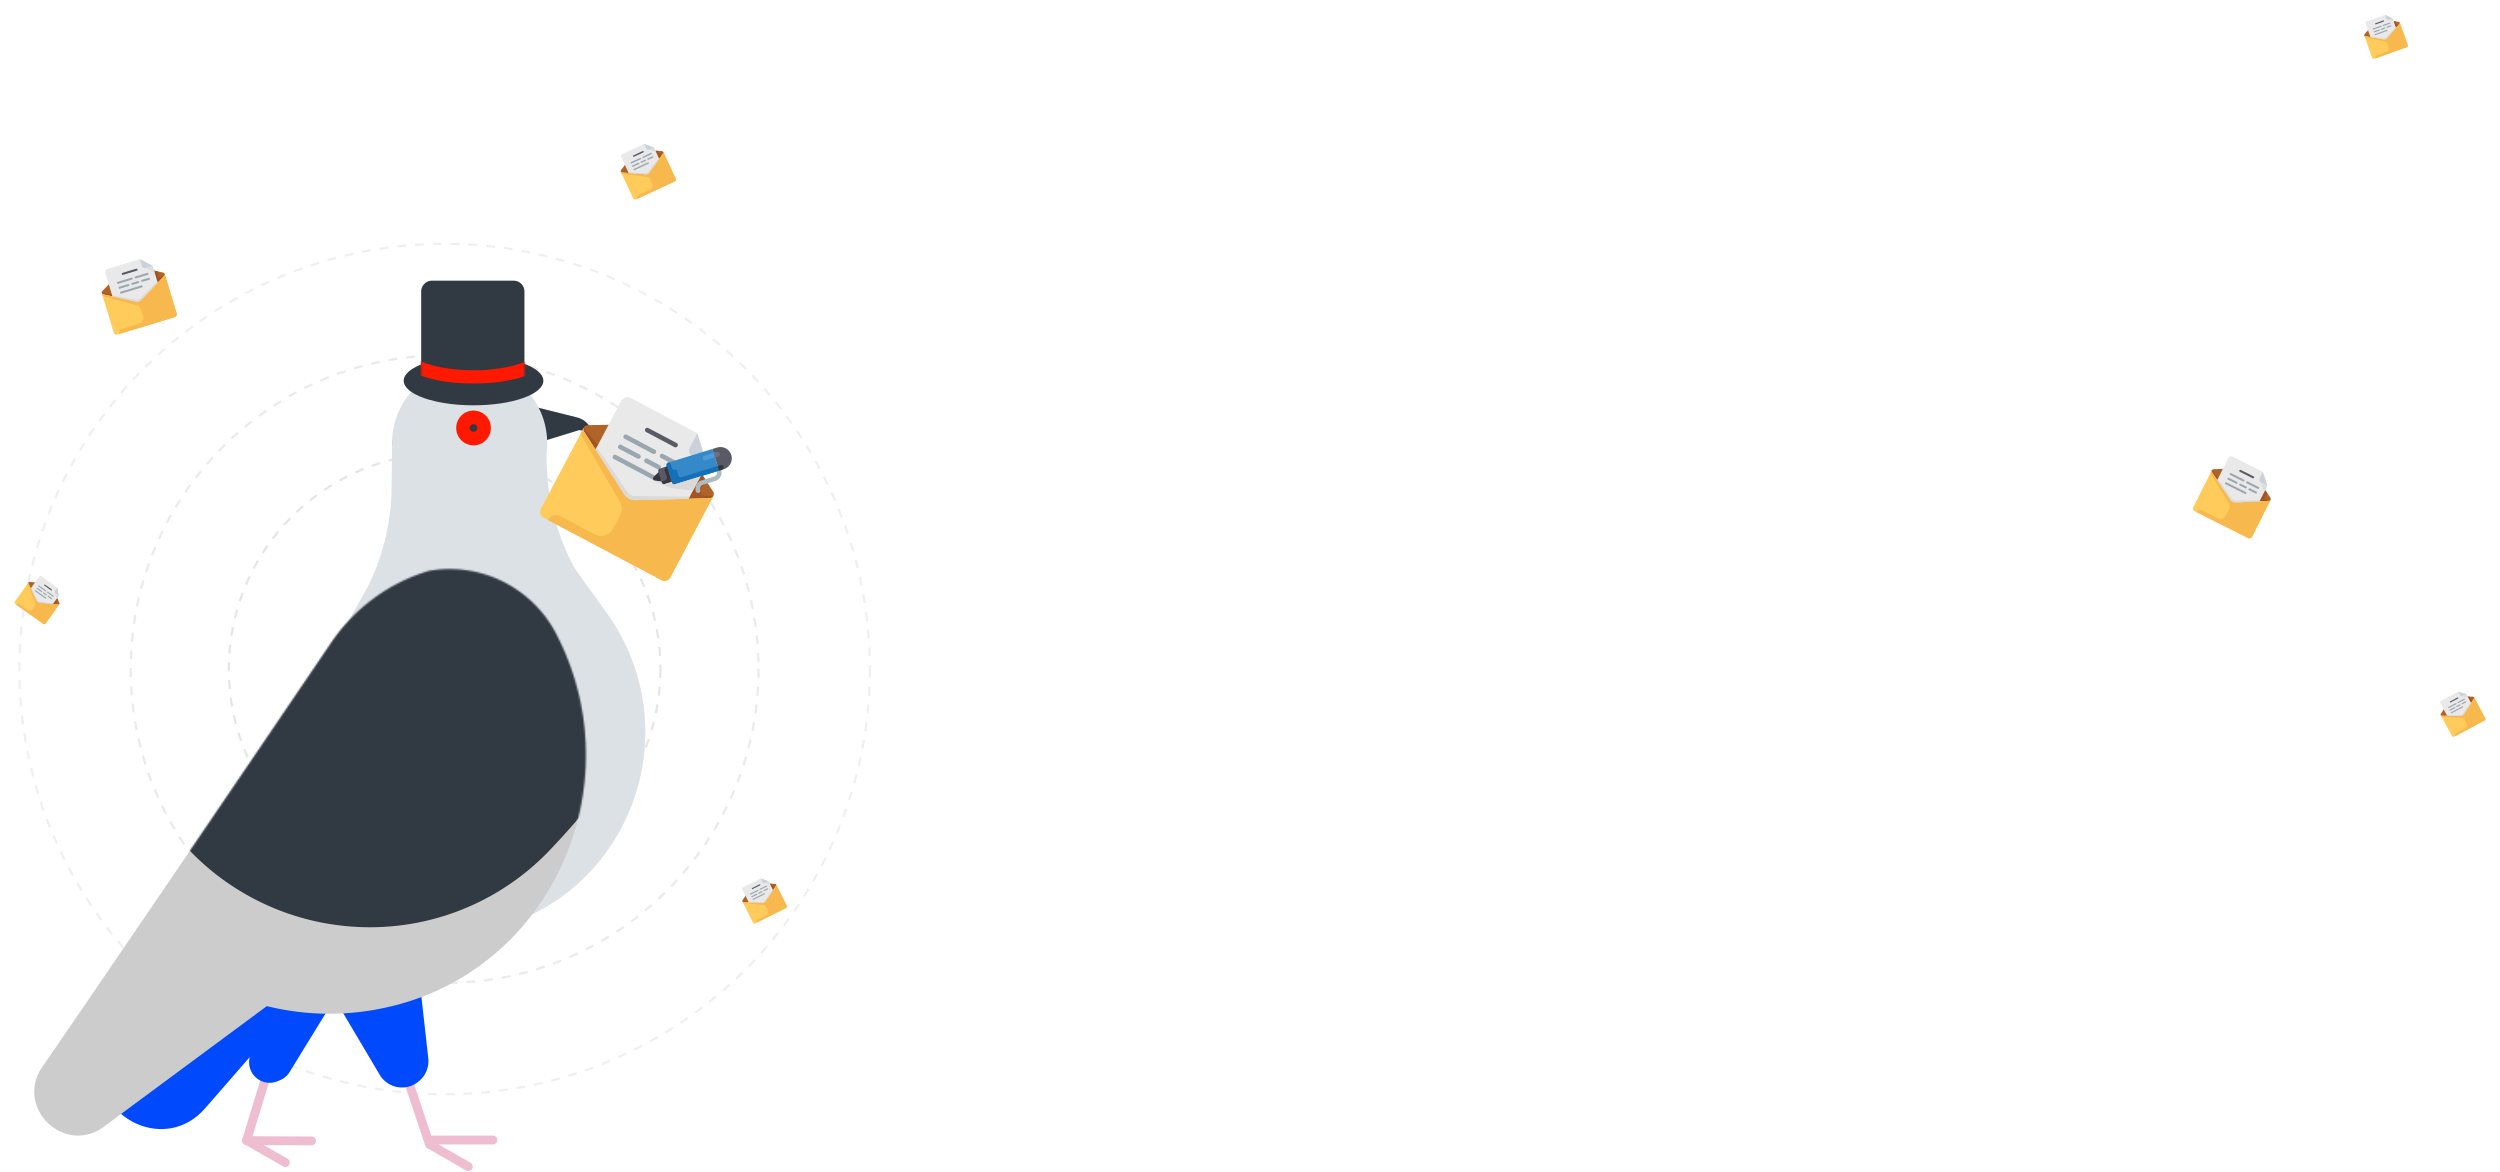 <svg width="1504" height="705" fill="none" xmlns="http://www.w3.org/2000/svg"><circle opacity=".6" cx="267.5" cy="402.5" r="255.832" stroke="#E5E5E5" stroke-width="1.336" stroke-dasharray="5.35 5.35"/><circle opacity=".8" cx="267.5" cy="402.5" r="188.832" stroke="#E5E5E5" stroke-width="1.336" stroke-dasharray="5.35 5.35"/><circle cx="267.5" cy="402.5" r="129.832" stroke="#E5E5E5" stroke-width="1.336" stroke-dasharray="5.35 5.35"/><g clip-path="url(#clip0)"><path d="M204.799 573.228l-81.36 93.485c-23.642 27.159-65.045 6.303-62.922-25.24l52.873-71.656 56.377-36.781 35.032 40.192z" fill="#0049FD"/><path d="M318.045 243.839l29.045 7.25a13.01 13.01 0 015.8 3.194 13.094 13.094 0 013.492 5.641l-7.965-1.159-29.363 9.009-1.009-23.935z" fill="#313943"/><path d="M329.222 264.629l-.186 4.331c0 .986-.093 1.985-.093 2.998" fill="#839CB0"/><path d="M144.108 485.62l12.876 25.4c20.443 67.125 82.966 69.524 149.393 43.977 56.842-21.961 88.873-84.089 73.979-143.352a122.865 122.865 0 00-11.748-29.824L347.462 345a140.018 140.018 0 01-18.585-72.882v-.16a46.472 46.472 0 00-3-22.655 46.818 46.818 0 00-20.175-23.304 46.537 46.537 0 00-30.236-5.649 46.635 46.635 0 00-27.176 14.457 46.96 46.96 0 00-12.322 28.289.587.587 0 000 .213l-.093 5.744-.292 24.814a138.212 138.212 0 01-18.903 67.804L144.108 485.62z" fill="#DCE1E5"/><path d="M294.828 254.341a10.47 10.47 0 00-3.395-5.017 10.384 10.384 0 00-11.513-1.066 10.444 10.444 0 00-4.251 4.309 10.493 10.493 0 001.173 11.548 10.387 10.387 0 0011.07 3.352 10.455 10.455 0 006.175-5.12 10.498 10.498 0 00.741-8.006z" fill="#FF1900"/><path d="M287.035 256.806a2.264 2.264 0 00-4.177-.406 2.28 2.28 0 001.358 3.252c.431.129.89.126 1.319-.008a2.23 2.23 0 00.779-.419 2.258 2.258 0 00.721-2.419z" fill="#313943"/><path d="M235.941 269.04l.093-5.744a43.693 43.693 0 00-.093 5.744z" fill="#839CB0"/><path d="M225.255 344.347c38.391-6.663 71.471-11.994 109.635-18.657a144.133 144.133 0 006.863 10.661l24.704 34.476a122.268 122.268 0 0114.642 28.571c20.709 57.477-4.991 122.51-59.39 149.976-63.546 32.116-126.003 35.981-153.003-28.759l-26.629-33.849 71.683-119.937c2.694-6.077 9.637-16.258 11.495-22.482z" fill="#DCE1E5"/><path d="M296.514 685.836h-38.988l-18.279-54.558" stroke="#EEBDD0" stroke-width="5.346" stroke-miterlimit="10" stroke-linecap="round"/><path d="M246.919 540.525l10.726 96.083a15.729 15.729 0 01-1.204 7.989 15.667 15.667 0 01-5.008 6.324l-.292.227a15.511 15.511 0 01-9.877 3.078 15.544 15.544 0 01-7.38-2.179 15.62 15.62 0 01-5.443-5.457l-33.014-55.651 51.492-50.414z" fill="#0049FD"/><path d="M281.712 701.801l-23.39-13.406" stroke="#EEBDD0" stroke-width="5.346" stroke-miterlimit="10" stroke-linecap="round"/><path d="M164.922 631.771l-16.633 54.425 39.107.186" stroke="#EEBDD0" stroke-width="5.346" stroke-linecap="round" stroke-linejoin="round"/><path d="M156.134 575.054l-6.212 62.701a12.47 12.47 0 002.031 8.182 12.411 12.411 0 006.704 4.946c2.735.826 5.67.679 8.31-.415l1.46-.6a12.477 12.477 0 005.841-4.984c6.982-11.421 29.31-47.855 34.832-56.331.704-1.079 1.222-1.772 1.222-1.772l-54.188-11.727z" fill="#0049FD"/><path d="M171.679 699.416l-23.39-13.407" stroke="#EEBDD0" stroke-width="5.346" stroke-miterlimit="10" stroke-linecap="round"/><path d="M258.07 343.428a72.077 72.077 0 0144.43 6.425 72.47 72.47 0 0132.098 31.502c45.519 87.501.492 196.537-94.249 222.777-1.77.48-3.54.924-5.31 1.333a156.787 156.787 0 01-74.511-.187L62.508 677.8c-23.774 17.605-53.841-11.66-37.036-35.981 40.9-59.369 132.123-193.699 173.898-255.32 14.042-20.715 34.777-35.929 58.7-43.071z" fill="#CCC"/><mask id="a" maskUnits="userSpaceOnUse" x="20" y="342" width="333" height="342"><path d="M258.07 343.428a72.077 72.077 0 0144.43 6.425 72.47 72.47 0 0132.098 31.502c45.519 87.501.492 196.537-94.249 222.777-1.77.48-3.54.924-5.31 1.333a156.787 156.787 0 01-74.511-.187L62.508 677.8c-23.774 17.605-53.841-11.66-37.036-35.981 40.9-59.369 132.123-193.699 173.898-255.32 14.042-20.715 34.777-35.929 58.7-43.071z" fill="#CCC"/></mask><g mask="url(#a)"><path d="M404.489 351.077a175.354 175.354 0 00-28.458-62.037 174.637 174.637 0 00-49.942-46.382 173.951 173.951 0 00-63.82-23.664 173.714 173.714 0 00-67.983 2.657C100.633 244.173 65.35 432.714 65.35 432.714l24.531 45.71a150.77 150.77 0 0050.635 55.117 150.014 150.014 0 0070.801 23.869 149.175 149.175 0 0064.636-9.443 149.637 149.637 0 0054.477-36.174c40.767-42.751 87.201-105.731 74.059-160.716z" fill="#313943"/></g><path d="M284.872 243.839c-23.204 0-42.014-6.622-42.014-14.792s18.81-14.792 42.014-14.792c23.203 0 42.014 6.622 42.014 14.792s-18.811 14.792-42.014 14.792z" fill="#313943"/><path d="M309.002 168.852h-49.116a6.49 6.49 0 00-4.6 1.912 6.535 6.535 0 00-1.905 4.618v55.851h62.125v-55.851a6.544 6.544 0 00-1.905-4.618 6.493 6.493 0 00-4.599-1.912z" fill="#313943"/><mask id="b" maskUnits="userSpaceOnUse" x="253" y="168" width="63" height="64"><path d="M309.002 168.852h-49.116a6.49 6.49 0 00-4.6 1.912 6.535 6.535 0 00-1.905 4.618v55.851h62.125v-55.851a6.544 6.544 0 00-1.905-4.618 6.493 6.493 0 00-4.599-1.912z" fill="#313943"/></mask><g mask="url(#b)"><path d="M242.844 211.963c0 8.169 18.81 14.792 42.014 14.792 23.204 0 42.028-6.663 42.028-14.792" stroke="#FF1900" stroke-width="8.019" stroke-miterlimit="10"/></g><g clip-path="url(#clip1)"><path d="M429.023 295.734l-24.077-36.95a8.377 8.377 0 00-7.158-3.789l-44.24.784a2.752 2.752 0 00-2.326 1.449 2.756 2.756 0 00.206 2.556l23.922 37.242a8.265 8.265 0 007.158 3.789l44.394-1.076a2.755 2.755 0 002.23-1.266 2.757 2.757 0 00-.109-2.739z" fill="#B06328"/><path d="M421.966 293.697l3.123-3.926-2.963-4.561-6.528 12.332-32.044-2.47a5.511 5.511 0 01-3.884-2.056l-28.499-35.691a2.752 2.752 0 00.257 2.458l23.922 37.242a8.266 8.266 0 007.158 3.79l44.395-1.076a2.753 2.753 0 002.177-1.169l-5.111-.384a2.755 2.755 0 01-2.003-4.489z" fill="#A35425"/><path d="M429.132 298.473a2.755 2.755 0 01-2.23 1.266l-44.248 1.153a8.263 8.263 0 01-7.158-3.789l-24.068-37.32a2.754 2.754 0 01-.206-2.555l-25.887 48.9a3.898 3.898 0 001.621 5.269l71.02 37.597a3.897 3.897 0 005.268-1.621l25.888-48.9z" fill="#FFCB5B"/><path d="M429.132 298.472a2.753 2.753 0 01-2.229 1.266l-44.248 1.153a8.263 8.263 0 01-7.158-3.789l-24.069-37.32a2.647 2.647 0 01-.293-.623 2.75 2.75 0 01-.045-.444l-.038-.223a2.763 2.763 0 01.031-.56l.039-.073c0-.184.019-.367.056-.547l.045-.085-1.289 2.434a2.754 2.754 0 00.049 2.676l22.713 39.173.26.45a8.263 8.263 0 01.169 8.1l-4.169 7.876a8.36 8.36 0 01-11.301 3.477l-20.61-10.91a5.51 5.51 0 00-7.447 2.291l68.378 36.199a3.899 3.899 0 005.269-1.621l25.887-48.9z" fill="#F7B84E"/><path d="M419.536 260.664l-40.173-21.267a4.133 4.133 0 00-5.585 1.719l-15.505 29.289 17.144 26.671a8.266 8.266 0 007.158 3.79l31.695-.817 10.995-20.767-5.729-18.618z" fill="#E9E9E9"/><path d="M377.664 296.069l-18.708-26.954-.683 1.29 17.144 26.671a8.266 8.266 0 007.158 3.79l31.695-.817.683-1.29-32.809-.319a5.511 5.511 0 01-4.48-2.371z" fill="#DBDAD9"/><path d="M390.033 257.514l17.043 9.022a1.378 1.378 0 01-1.289 2.435l-17.043-9.023a1.376 1.376 0 011.289-2.434z" fill="#595A66"/><path d="M377.001 261.524l17.042 9.022a1.377 1.377 0 01-1.288 2.435l-17.043-9.022a1.378 1.378 0 011.289-2.435zm-6.445 12.173l25.564 13.534a1.376 1.376 0 11-1.288 2.434l-25.565-13.533a1.378 1.378 0 011.289-2.435zm3.223-6.086l10.956 5.8a1.376 1.376 0 01-1.289 2.434l-10.956-5.8a1.376 1.376 0 111.289-2.434zm27.998 14.822l8.522 4.511a1.378 1.378 0 01-1.289 2.435l-8.522-4.511a1.378 1.378 0 011.289-2.435zm-12.173-6.444l7.304 3.866a1.378 1.378 0 01-1.289 2.435l-7.304-3.867a1.378 1.378 0 111.289-2.434zm9.309-2.865l14.608 7.733a1.378 1.378 0 01-1.289 2.435l-14.608-7.733a1.378 1.378 0 011.289-2.435z" fill="#9BA7AF"/><path d="M416.743 274.771l8.521 4.511-5.728-18.618-4.512 8.521a4.134 4.134 0 001.719 5.586z" fill="#CAD1D8"/><path d="M425.265 279.282l-8.522-4.511 4.01 13.032 4.512-8.521z" fill="#DDDDDC"/><path d="M419.321 296.396a1.376 1.376 0 01-.677-.811A5.274 5.274 0 01422.13 289l7.448-2.292a2.52 2.52 0 001.67-3.149l-.001-.004a1.377 1.377 0 012.625-.808 5.276 5.276 0 01-3.487 6.586l-7.447 2.292a2.52 2.52 0 00-1.67 3.149l.001.004a1.377 1.377 0 01-1.948 1.618z" fill="#AFBABF"/><path d="M393.614 289.021a1.378 1.378 0 01-.306-2.219l3.151-3.008a1.38 1.38 0 011.907 1.992l-1.159 1.1 1.577.259a1.378 1.378 0 11-.457 2.719l-4.297-.716a1.383 1.383 0 01-.416-.127z" fill="#35363E"/><path d="M401.038 280.031l3.203 10.408a1.377 1.377 0 001.716.908l26.611-8.198-4.01-13.033-26.604 8.187a1.377 1.377 0 00-.916 1.728z" fill="#3689C9"/><path d="M431.709 280.356l-21.801 6.709a1.379 1.379 0 01-1.717-.909l-.825-2.681a1.377 1.377 0 00-1.493-.978c-.689.212-1.321.376-1.968-1.728l-.459-1.489a1.377 1.377 0 00-1.493-.978 1.377 1.377 0 00-.908 1.717l2.737 8.93.453 1.471a1.377 1.377 0 001.716.908l26.617-8.179-.859-2.793z" fill="#1470B8"/><path d="M428.558 270.116l4.011 13.032 2.885-.888a6.887 6.887 0 004.512-8.521 6.888 6.888 0 00-8.522-4.511l-2.886.888zm-32.532 13.496l2.057 6.684a1.376 1.376 0 001.716.908l4.27-1.324-2.864-9.309-4.264 1.312a1.377 1.377 0 00-.918 1.718l.003.011z" fill="#595A66"/><path d="M401.204 280.571a1.943 1.943 0 00-1.292 2.424l.003.011 1.146 3.723a1.888 1.888 0 01-1.289 2.435l-1.861.573.166.54a1.378 1.378 0 001.716.909l4.276-1.306-2.865-9.309z" fill="#35363E"/><path d="M423.475 276.776a1.377 1.377 0 01.237-2.54l7.447-2.291a1.377 1.377 0 01.808 2.625l-7.447 2.291c-.346.111-.722.08-1.045-.085z" fill="#4C9CD6"/><path d="M430.111 275.162l1.862-.573a1.378 1.378 0 00-.808-2.625l-1.862.573.808 2.625z" fill="#6F707E"/><path d="M432.568 283.149l1.862-.573a1.529 1.529 0 00.857-1.884 1.376 1.376 0 00-1.716-.909l-1.862.573.859 2.793z" fill="#35363E"/><path d="M405.964 291.335a1.377 1.377 0 01-1.717-.909l-.178-.546-4.264 1.312a1.377 1.377 0 01-1.716-.909l-.178-.546-3.898-.645a1.39 1.39 0 01-.399-.071l4.37 2.314a24.429 24.429 0 008.829 2.694l10.074 1.078 4.511-8.521-15.434 4.749z" fill="#DBDAD9"/></g></g><g clip-path="url(#clip2)"><path d="M98.195 164.007l-19.352-4.159a3.76 3.76 0 00-3.478 1.056L61.52 175.141c-.3.32-.408.776-.283 1.197.15.378.477.658.873.749l19.396 4.301a3.71 3.71 0 003.478-1.056l13.802-14.379c.28-.296.395-.71.31-1.108a1.234 1.234 0 00-.9-.838z" fill="#B06328"/><path d="M95.303 165.589l-.246-2.238-2.386-.516 1.82 5.992-10.99 9.345a2.474 2.474 0 01-1.887.572l-20.363-2.359c.16.357.478.617.86.702l19.395 4.3a3.709 3.709 0 003.478-1.055l13.802-14.379c.27-.282.39-.676.324-1.061l-1.75 1.494a1.237 1.237 0 01-2.057-.797z" fill="#A35425"/><path d="M99.096 164.845c.085.398-.03.812-.31 1.108L85.055 180.31a3.71 3.71 0 01-3.478 1.056l-19.467-4.279a1.237 1.237 0 01-.873-.749L68.45 200.1a1.749 1.749 0 002.182 1.166l34.511-10.477a1.75 1.75 0 001.166-2.182l-7.214-23.762z" fill="#FFCB5B"/><path d="M99.096 164.845c.085.398-.03.813-.31 1.109l-13.731 14.357a3.71 3.71 0 01-3.478 1.056l-19.466-4.279a1.2 1.2 0 01-.291-.106 1.27 1.27 0 01-.155-.127l-.082-.059a1.212 1.212 0 01-.167-.189l-.011-.035a1.26 1.26 0 01-.156-.192l-.012-.042.36 1.184c.122.409.448.725.86.836l19.621 5.298.225.061a3.71 3.71 0 012.615 2.527l1.162 3.827a3.752 3.752 0 01-2.5 4.681l-10.016 3.04a2.473 2.473 0 00-1.647 3.085l33.227-10.087a1.75 1.75 0 001.166-2.182l-7.214-23.763z" fill="#F7B84E"/><path d="M84.085 155.834l-19.52 5.927a1.854 1.854 0 00-1.237 2.313l4.321 14.232 13.894 3.077a3.71 3.71 0 003.478-1.056l9.84-10.281-3.065-10.092-7.71-4.12z" fill="#E9E9E9"/><path d="M81.94 180.351l-14.481-2.672.19.627 13.894 3.077a3.71 3.71 0 003.478-1.056l9.84-10.281-.191-.627-10.553 10.271a2.474 2.474 0 01-2.177.661z" fill="#DBDAD9"/><path d="M73.69 164.158l8.283-2.514a.618.618 0 11.359 1.183l-8.282 2.514a.617.617 0 11-.36-1.183z" fill="#595A66"/><path d="M70.807 169.556l8.282-2.514a.618.618 0 11.359 1.183l-8.282 2.514a.618.618 0 11-.359-1.183zm1.796 5.916l12.422-3.772a.619.619 0 01.36 1.184l-12.423 3.771a.619.619 0 01-.359-1.183zm-.898-2.958l5.324-1.616a.618.618 0 11.36 1.183l-5.325 1.616a.618.618 0 11-.359-1.183zm13.605-4.13l4.141-1.258a.619.619 0 01.36 1.184l-4.141 1.257a.619.619 0 01-.36-1.183zm-5.915 1.795l3.55-1.077a.618.618 0 11.359 1.183l-3.55 1.077a.617.617 0 11-.359-1.183zm2.06-3.855l7.099-2.155a.618.618 0 11.359 1.183l-7.099 2.155a.618.618 0 11-.359-1.183z" fill="#9BA7AF"/><path d="M87.656 161.211l4.14-1.257-7.71-4.12 1.256 4.141a1.854 1.854 0 002.314 1.236z" fill="#CAD1D8"/><path d="M91.796 159.954l-4.14 1.257 5.397 2.884-1.257-4.141z" fill="#DDDDDC"/></g><g clip-path="url(#clip3)"><path d="M35.758 362.771l-4.91-10.248a2.158 2.158 0 00-1.701-1.209l-11.328-1.286a.712.712 0 00-.643.292.71.71 0 00-.033.66l4.86 10.318c.317.672.962 1.13 1.701 1.208l11.378 1.217a.709.709 0 00.612-.249.71.71 0 00.064-.703z" fill="#B06328"/><path d="M34.024 362.013l.93-.898-.604-1.264-2.082 2.931-8.104-1.708a1.419 1.419 0 01-.923-.655l-6.081-10.075a.708.708 0 00-.017.636l4.86 10.318c.317.672.962 1.13 1.701 1.208l11.378 1.217a.71.71 0 00.596-.226l-1.293-.27a.71.71 0 01-.361-1.214z" fill="#A35425"/><path d="M35.694 363.474a.708.708 0 01-.612.249l-11.343-1.192a2.128 2.128 0 01-1.701-1.208l-4.895-10.343a.71.71 0 01.033-.66L8.92 361.943a1.005 1.005 0 00.237 1.401l16.88 11.99c.453.321 1.08.215 1.401-.237l8.256-11.623z" fill="#FFCB5B"/><path d="M35.694 363.474a.709.709 0 01-.612.249l-11.343-1.192a2.128 2.128 0 01-1.701-1.208l-4.895-10.343a.666.666 0 01-.054-.169.702.702 0 01.003-.115l-.002-.058a.705.705 0 01.027-.142l.012-.017a.721.721 0 01.033-.138l.014-.02-.411.578a.71.71 0 00-.078.685l4.487 10.771.052.123a2.13 2.13 0 01-.23 2.075l-1.329 1.872a2.154 2.154 0 01-3.004.509l-4.898-3.479a1.42 1.42 0 00-1.98.335l16.253 11.544a1.004 1.004 0 001.4-.237l8.256-11.623z" fill="#F7B84E"/><path d="M34.512 353.493l-9.548-6.782a1.064 1.064 0 00-1.484.251l-4.945 6.962 3.483 7.389c.318.672.963 1.13 1.702 1.209l8.124.856 3.507-4.936-.839-4.949z" fill="#E9E9E9"/><path d="M22.627 361.131l-3.874-7.514-.218.307 3.483 7.389c.318.672.963 1.13 1.702 1.209l8.124.856.218-.307-8.37-1.183a1.423 1.423 0 01-1.066-.757z" fill="#DBDAD9"/><path d="M27.081 351.697l4.051 2.878a.354.354 0 11-.41.578l-4.052-2.877a.355.355 0 01.411-.579z" fill="#595A66"/><path d="M23.617 352.284l4.051 2.877a.355.355 0 01-.411.579l-4.05-2.877a.355.355 0 01.41-.579zm-2.055 2.893l6.076 4.316a.355.355 0 01-.41.579l-6.077-4.316a.355.355 0 01.411-.579zm1.028-1.446l2.604 1.849a.355.355 0 01-.411.579l-2.604-1.85a.355.355 0 11.41-.578zm6.655 4.727l2.025 1.438a.355.355 0 01-.411.579l-2.026-1.439a.355.355 0 11.412-.578zm-2.894-2.056l1.736 1.234a.354.354 0 11-.41.578l-1.737-1.233a.355.355 0 01.411-.579zm2.475-.419l3.472 2.467a.355.355 0 11-.412.578l-3.472-2.466a.355.355 0 01.412-.579z" fill="#9BA7AF"/><path d="M33.325 357.003l2.026 1.439-.838-4.949-1.44 2.025c-.34.48-.227 1.144.252 1.485z" fill="#CAD1D8"/><path d="M35.35 358.442l-2.025-1.439.587 3.464 1.439-2.025z" fill="#DDDDDC"/></g><g clip-path="url(#clip4)"><path d="M466.36 531.769l-11.353-.498a2.159 2.159 0 00-1.868.931l-6.471 9.386a.711.711 0 00-.045.705c.121.2.333.327.566.34l11.391.574a2.128 2.128 0 001.867-.931l6.434-9.462a.714.714 0 00.069-.657.71.71 0 00-.59-.388z" fill="#B06328"/><path d="M464.874 532.942l-.354-1.244-1.4-.063 1.605 3.217-5.324 6.344c-.253.301-.62.484-1.013.505l-11.753.617c.125.187.33.304.554.315l11.391.574a2.128 2.128 0 001.867-.931l6.434-9.462a.712.712 0 00.081-.632l-.847 1.013a.71.71 0 01-1.241-.253z" fill="#A35425"/><path d="M466.95 532.157a.714.714 0 01-.069.657l-6.396 9.443a2.128 2.128 0 01-1.867.931l-11.429-.555a.708.708 0 01-.566-.34l6.362 12.758c.247.497.85.698 1.347.451l18.529-9.24c.497-.248.698-.851.451-1.347l-6.362-12.758z" fill="#FFCB5B"/><path d="M466.95 532.156a.716.716 0 01-.069.658l-6.396 9.443a2.128 2.128 0 01-1.867.931l-11.429-.555a.7.7 0 01-.175-.032.713.713 0 01-.1-.057l-.052-.026a.744.744 0 01-.113-.09l-.009-.019a.679.679 0 01-.106-.094l-.011-.022.316.635c.109.22.324.368.568.391l11.614 1.117.133.013a2.132 2.132 0 011.723 1.18l1.025 2.054a2.155 2.155 0 01-.967 2.89l-5.377 2.681a1.42 1.42 0 00-.637 1.904l17.84-8.896c.497-.248.698-.851.451-1.347l-6.362-12.759z" fill="#F7B84E"/><path d="M457.589 528.496l-10.481 5.227c-.526.262-.74.901-.478 1.428l3.811 7.641 8.159.409a2.129 2.129 0 001.868-.931l4.583-6.763-2.702-5.419-4.76-1.592z" fill="#E9E9E9"/><path d="M458.726 542.579l-8.453-.123.168.336 8.159.409a2.13 2.13 0 001.868-.931l4.583-6.763-.168-.337-4.988 6.826a1.42 1.42 0 01-1.169.583z" fill="#DBDAD9"/><path d="M452.504 534.205l4.446-2.218a.355.355 0 01.317.635l-4.446 2.218a.355.355 0 01-.317-.635z" fill="#595A66"/><path d="M451.389 537.536l4.447-2.217a.355.355 0 01.317.635l-4.447 2.218a.355.355 0 01-.317-.636zm1.584 3.176l6.67-3.326a.355.355 0 01.317.636l-6.67 3.326a.355.355 0 01-.317-.636zm-.792-1.588l2.859-1.425a.355.355 0 11.316.635l-2.858 1.426a.355.355 0 01-.317-.636zm7.305-3.642l2.224-1.109a.354.354 0 01.475.159.354.354 0 01-.159.476l-2.223 1.109a.356.356 0 01-.317-.635zm-3.176 1.583l1.906-.95a.355.355 0 01.317.635l-1.906.951a.355.355 0 01-.317-.636zm.796-2.379l3.812-1.901a.355.355 0 11.316.635l-3.811 1.901a.355.355 0 01-.317-.635z" fill="#9BA7AF"/><path d="M460.126 531.197l2.223-1.109-4.76-1.592 1.109 2.223c.262.527.901.74 1.428.478z" fill="#CAD1D8"/><path d="M462.349 530.088l-2.223 1.109 3.332 1.115-1.109-2.224z" fill="#DDDDDC"/></g><g clip-path="url(#clip5)"><path d="M398.318 90.942l-14.072-1.01a2.678 2.678 0 00-2.35 1.09l-8.357 11.426a.881.881 0 00-.08.873.88.88 0 00.691.442l14.117 1.106a2.642 2.642 0 002.35-1.091l8.312-11.522a.88.88 0 00.108-.813.88.88 0 00-.719-.501z" fill="#B06328"/><path d="M396.434 92.346l-.396-1.555-1.735-.127 1.88 4.048-6.827 7.689c-.325.365-.786.58-1.275.592l-14.607.36a.88.88 0 00.676.41l14.117 1.106a2.644 2.644 0 002.35-1.091l8.312-11.522a.88.88 0 00.123-.78l-1.086 1.228a.882.882 0 01-1.532-.358z" fill="#A35425"/><path d="M399.037 91.443a.88.88 0 01-.108.813l-8.264 11.5a2.644 2.644 0 01-2.35 1.091l-14.165-1.084a.882.882 0 01-.691-.442l7.455 16.055c.29.624 1.032.896 1.656.605l23.317-10.827c.624-.29.896-1.032.606-1.656l-7.456-16.055z" fill="#FFCB5B"/><path d="M399.037 91.443c.1.272.059.576-.108.813l-8.264 11.499a2.642 2.642 0 01-2.35 1.091l-14.165-1.084a.84.84 0 01-.216-.045.95.95 0 01-.122-.075l-.064-.033a.945.945 0 01-.137-.116l-.011-.024a.858.858 0 01-.128-.12l-.013-.028.371.799a.882.882 0 00.691.505l14.376 1.788.165.02a2.647 2.647 0 012.097 1.524l1.2 2.585a2.675 2.675 0 01-1.299 3.553l-6.766 3.142a1.763 1.763 0 00-.857 2.341l22.449-10.425c.625-.29.896-1.031.606-1.656l-7.455-16.054z" fill="#F7B84E"/><path d="M387.546 86.577L374.357 92.7a1.322 1.322 0 00-.642 1.756l4.466 9.616 10.112.789a2.644 2.644 0 002.35-1.091l5.922-8.235-3.166-6.819-5.853-2.14z" fill="#E9E9E9"/><path d="M388.471 104.094l-10.487-.445.196.424 10.113.789a2.644 2.644 0 002.35-1.091l5.922-8.235-.197-.424-6.426 8.299c-.35.453-.899.708-1.471.683z" fill="#DBDAD9"/><path d="M381.038 93.486l5.595-2.599a.44.44 0 11.371.8l-5.595 2.598a.44.44 0 11-.371-.8z" fill="#595A66"/><path d="M379.539 97.583l5.595-2.599a.442.442 0 01.372.8l-5.596 2.598a.44.44 0 01-.371-.8zm1.856 3.996l8.393-3.897a.44.44 0 11.371.8l-8.393 3.897a.441.441 0 01-.371-.8zm-.928-1.999l3.597-1.67a.44.44 0 11.371.8l-3.597 1.67a.44.44 0 11-.371-.8zm9.192-4.268l2.798-1.299a.44.44 0 11.371.8l-2.797 1.299a.442.442 0 01-.372-.8zm-3.996 1.856l2.398-1.113a.44.44 0 11.371.799l-2.398 1.114a.44.44 0 11-.371-.8zm1.07-2.926l4.796-2.227a.44.44 0 11.371.8l-4.796 2.226a.44.44 0 01-.371-.799z" fill="#9BA7AF"/><path d="M390.601 90.016l2.798-1.299-5.853-2.14 1.299 2.797c.308.663 1.094.95 1.756.642z" fill="#CAD1D8"/><path d="M393.399 88.717l-2.798 1.3 4.097 1.498-1.299-2.798z" fill="#DDDDDC"/></g><g clip-path="url(#clip6)"><path d="M1487.78 419.139l-11.36-.172c-.74-.01-1.44.361-1.84.984l-6.2 9.568a.736.736 0 00-.03.705c.13.196.35.318.58.324l11.4.248c.75.015 1.44-.358 1.84-.984l6.16-9.643a.675.675 0 00.05-.659.712.712 0 00-.6-.371z" fill="#B06328"/><path d="M1486.33 420.354l-.39-1.232-1.4-.024 1.7 3.171-5.14 6.492a1.44 1.44 0 01-1 .535l-11.73.953c.13.183.34.294.56.299l11.4.248c.75.015 1.44-.358 1.84-.985l6.16-9.642a.712.712 0 00.07-.634l-.82 1.037a.717.717 0 01-1 .144.683.683 0 01-.25-.362z" fill="#A35425"/><path d="M1488.38 419.51c.1.215.08.461-.05.659l-6.12 9.622c-.4.627-1.1 1-1.84.985l-11.44-.228a.726.726 0 01-.58-.324l6.73 12.571c.26.489.87.674 1.36.412l18.26-9.767c.48-.261.67-.87.41-1.359l-6.73-12.571z" fill="#FFCB5B"/><path d="M1488.38 419.51c.1.215.08.461-.05.659l-6.12 9.622c-.4.627-1.1 1-1.84.985l-11.44-.228a.7.7 0 01-.18-.027c-.03-.015-.06-.033-.1-.054l-.05-.024a1.131 1.131 0 01-.12-.087l-.01-.019c-.03-.027-.07-.057-.1-.091l-.02-.022.34.626c.11.217.33.358.58.375l11.64.784.13.009c.74.044 1.41.472 1.76 1.13l1.08 2.024c.56 1.05.17 2.355-.88 2.916l-5.3 2.834a1.42 1.42 0 00-.58 1.922l17.58-9.404c.48-.261.67-.87.41-1.359l-6.73-12.571z" fill="#F7B84E"/><path d="M1478.92 416.119l-10.33 5.525c-.51.277-.71.922-.43 1.441l4.03 7.529 8.16.175c.75.015 1.44-.358 1.84-.984l4.39-6.892-2.86-5.339-4.8-1.455z" fill="#E9E9E9"/><path d="M1480.46 430.164l-8.45.118.18.332 8.16.175c.75.015 1.44-.358 1.84-.984l4.39-6.892-.18-.332-4.79 6.966c-.26.381-.69.61-1.15.617z" fill="#DBDAD9"/><path d="M1474 421.971l4.38-2.344a.352.352 0 01.48.146c.1.172.03.387-.14.48l-4.38 2.344a.352.352 0 01-.48-.146.348.348 0 01.14-.48z" fill="#595A66"/><path d="M1472.98 425.333l4.38-2.343a.351.351 0 01.48.145c.1.173.03.388-.14.48l-4.38 2.344a.352.352 0 01-.48-.145.35.35 0 01.14-.481zm1.68 3.13l6.57-3.516a.355.355 0 01.48.146c.09.172.03.387-.15.48l-6.57 3.516a.355.355 0 01-.48-.146.352.352 0 01.15-.48zm-.84-1.565l2.82-1.507a.358.358 0 01.48.146.36.36 0 01-.15.48l-2.82 1.507a.358.358 0 01-.48-.146.36.36 0 01.15-.48zm7.2-3.851l2.19-1.171a.354.354 0 11.33.626l-2.19 1.171a.354.354 0 11-.33-.626zm-3.13 1.675l1.88-1.005a.358.358 0 01.48.146.36.36 0 01-.15.48l-1.88 1.004a.354.354 0 01-.48-.145.36.36 0 01.15-.48zm.73-2.402l3.75-2.009a.355.355 0 01.48.146c.09.172.03.387-.14.48l-3.76 2.009a.355.355 0 01-.48-.146.352.352 0 01.15-.48z" fill="#9BA7AF"/><path d="M1481.53 418.746l2.19-1.172-4.8-1.455 1.17 2.191c.28.518.93.714 1.44.436z" fill="#CAD1D8"/><path d="M1483.72 417.574l-2.19 1.172 3.37 1.019-1.18-2.191z" fill="#DDDDDC"/></g><g clip-path="url(#clip7)"><path d="M1443.16 13.213l-11.21-1.845a2.16 2.16 0 00-1.97.702l-7.54 8.55a.727.727 0 00-.13.694c.1.213.29.364.52.405l11.24 1.925c.74.125 1.48-.141 1.97-.702l7.51-8.63a.717.717 0 00.15-.644.713.713 0 00-.54-.455z" fill="#B06328"/><path d="M1441.54 14.2l-.2-1.276-1.38-.23 1.21 3.386-6.04 5.665c-.29.269-.68.407-1.07.38l-11.74-.784c.1.2.29.34.51.378l11.24 1.925c.74.125 1.48-.141 1.97-.702l7.51-8.63c.15-.17.21-.399.16-.617l-.96.905a.717.717 0 01-1.01-.004.818.818 0 01-.2-.396z" fill="#A35425"/><path d="M1443.7 13.668c.06.226 0 .466-.15.644l-7.47 8.615c-.49.562-1.23.828-1.97.703l-11.28-1.91a.713.713 0 01-.52-.406l4.8 13.425c.19.522.76.794 1.28.607l19.5-6.97c.52-.187.79-.761.61-1.284l-4.8-13.424z" fill="#FFCB5B"/><path d="M1443.7 13.668c.06.226 0 .466-.15.644l-7.47 8.616c-.49.56-1.23.827-1.97.702l-11.28-1.91a.749.749 0 01-.17-.053.9.9 0 01-.09-.069l-.05-.031a.577.577 0 01-.1-.104l-.01-.02a1.573 1.573 0 01-.09-.105l-.01-.024.24.669a.71.71 0 00.52.455l11.4 2.491.13.029c.72.153 1.32.675 1.57 1.376l.77 2.162c.4 1.12-.18 2.353-1.3 2.754l-5.66 2.023a1.414 1.414 0 00-.86 1.814l18.77-6.71c.52-.187.79-.762.61-1.285l-4.8-13.424z" fill="#F7B84E"/><path d="M1434.84 8.92l-11.03 3.942c-.55.198-.84.808-.64 1.361l2.87 8.041 8.05 1.376c.74.125 1.48-.141 1.97-.702l5.35-6.17-2.03-5.701-4.54-2.147z" fill="#E9E9E9"/><path d="M1434.29 23.038l-8.37-1.128.12.354 8.05 1.377c.74.124 1.48-.142 1.97-.703l5.35-6.17-.12-.354-5.77 6.184c-.31.338-.77.502-1.23.44z" fill="#DBDAD9"/><path d="M1429.11 13.983l4.68-1.673c.19-.066.39.03.45.215a.353.353 0 01-.21.454l-4.68 1.672a.35.35 0 01-.45-.215.353.353 0 01.21-.453z" fill="#595A66"/><path d="M1427.61 17.158l4.68-1.672a.35.35 0 01.45.214.353.353 0 01-.21.454l-4.68 1.673a.361.361 0 01-.46-.215.358.358 0 01.22-.454zm1.19 3.342l7.02-2.509c.19-.066.39.03.46.215a.358.358 0 01-.22.454l-7.02 2.509a.35.35 0 01-.45-.215.353.353 0 01.21-.454zm-.59-1.67l3-1.076c.19-.066.39.03.46.215a.358.358 0 01-.22.453l-3 1.076a.361.361 0 01-.46-.215.358.358 0 01.22-.454zm7.68-2.749l2.34-.836c.19-.066.39.03.46.215a.358.358 0 01-.22.454l-2.34.836a.35.35 0 01-.45-.215.353.353 0 01.21-.454zm-3.34 1.195l2.01-.717a.354.354 0 11.23.669l-2 .716a.35.35 0 01-.45-.214.353.353 0 01.21-.454zm1.07-2.268l4.01-1.434c.19-.066.39.03.46.215a.358.358 0 01-.22.454l-4.01 1.433a.354.354 0 01-.24-.668z" fill="#9BA7AF"/><path d="M1437.04 11.903l2.34-.836-4.54-2.147.84 2.34c.19.553.8.841 1.36.643z" fill="#CAD1D8"/><path d="M1439.38 11.067l-2.34.836 3.17 1.503-.83-2.34z" fill="#DDDDDC"/></g><g clip-path="url(#clip8)"><path d="M1365.9 299.507l-11.15-16.352a3.765 3.765 0 00-3.25-1.632l-19.85.772c-.43.025-.83.281-1.03.672-.15.378-.1.806.12 1.145l11.09 16.484a3.698 3.698 0 003.25 1.632l19.91-.904c.4-.022.77-.242.99-.59.19-.393.16-.86-.08-1.227z" fill="#B06328"/><path d="M1362.71 298.66l1.37-1.792-1.37-2.018-2.82 5.595-14.4-.804a2.477 2.477 0 01-1.76-.885l-13.13-15.744c-.13.368-.08.776.14 1.1l11.09 16.484a3.7 3.7 0 003.25 1.632l19.91-.904c.39-.019.75-.221.96-.546l-2.29-.123a1.245 1.245 0 01-1.21-1.27c.01-.264.1-.518.26-.725z" fill="#A35425"/><path d="M1365.98 300.734c-.22.347-.59.568-.99.59l-19.85.938a3.695 3.695 0 01-3.24-1.633l-11.16-16.517a1.257 1.257 0 01-.12-1.145l-11.15 22.189c-.43.863-.08 1.915.78 2.349l32.23 16.195a1.74 1.74 0 002.34-.777l11.16-22.189z" fill="#FFCB5B"/><path d="M1365.98 300.735a1.26 1.26 0 01-.99.589l-19.85.938a3.695 3.695 0 01-3.24-1.632l-11.16-16.517c-.06-.086-.1-.179-.14-.277-.01-.066-.02-.132-.02-.199l-.02-.1c-.01-.084 0-.168.01-.251l.01-.033c0-.083.01-.165.02-.246l.02-.039-.55 1.105c-.19.381-.18.835.05 1.2l10.56 17.362.12.199c.68 1.101.74 2.478.15 3.633l-1.79 3.574a3.756 3.756 0 01-5.04 1.668l-9.35-4.7a2.47 2.47 0 00-3.32 1.099l31.03 15.593c.86.434 1.91.086 2.34-.778l11.16-22.188z" fill="#F7B84E"/><path d="M1361.31 283.86l-18.23-9.161a1.856 1.856 0 00-2.49.824l-6.68 13.29 7.95 11.805a3.701 3.701 0 003.25 1.633l14.21-.668 4.74-9.423-2.75-8.3z" fill="#E9E9E9"/><path d="M1342.86 300.145l-8.65-11.917-.3.585 7.95 11.805a3.701 3.701 0 003.25 1.633l14.21-.668.3-.585-14.73.168a2.47 2.47 0 01-2.03-1.021z" fill="#DBDAD9"/><path d="M1348.04 282.727l7.74 3.886c.3.154.42.525.27.83a.616.616 0 01-.83.275l-7.73-3.886a.62.62 0 01-.28-.83.621.621 0 01.83-.275z" fill="#595A66"/><path d="M1342.23 284.65l7.74 3.887c.3.153.42.525.27.83a.615.615 0 01-.83.274l-7.73-3.886a.619.619 0 01-.28-.83.622.622 0 01.83-.275zm-2.77 5.524l11.6 5.83c.3.153.42.524.27.83a.615.615 0 01-.83.274l-11.6-5.829a.615.615 0 01-.27-.83.615.615 0 01.83-.275zm1.38-2.762l4.98 2.498c.3.154.42.525.27.83a.615.615 0 01-.83.275l-4.97-2.498a.62.62 0 01-.28-.83.622.622 0 01.83-.275zm12.71 6.385l3.87 1.943c.3.153.42.525.27.83a.616.616 0 01-.83.275l-3.87-1.943a.624.624 0 01-.27-.83.616.616 0 01.83-.275zm-5.52-2.776l3.31 1.666c.3.153.43.524.27.83a.615.615 0 01-.83.274l-3.31-1.665a.615.615 0 01-.27-.83.616.616 0 01.83-.275zm4.15-1.374l6.62 3.331a.62.62 0 01.28.83.62.62 0 01-.83.275l-6.63-3.331a.607.607 0 01-.27-.83.616.616 0 01.83-.275z" fill="#9BA7AF"/><path d="M1360.19 290.217l3.87 1.943-2.75-8.3-1.94 3.867c-.46.915-.09 2.03.82 2.49z" fill="#CAD1D8"/><path d="M1364.06 292.16l-3.87-1.943 1.92 5.809 1.95-3.866z" fill="#DDDDDC"/></g><defs><clipPath id="clip0"><path fill="#fff" transform="matrix(-1 0 0 1 443.789 168.852)" d="M0 0h423.202v535.615H0z"/></clipPath><clipPath id="clip1"><path fill="#fff" transform="rotate(27.896 -283.995 850.138)" d="M0 0h88.153v88.153H0z"/></clipPath><clipPath id="clip2"><path fill="#fff" transform="rotate(-16.887 561.046 -79.876)" d="M0 0h57.738v57.738H0z"/></clipPath><clipPath id="clip3"><path fill="#fff" transform="rotate(35.387 -519.992 200.326)" d="M0 0h33.147v33.147H0z"/></clipPath><clipPath id="clip4"><path fill="#fff" transform="rotate(-26.504 1352.549 -661.113)" d="M0 0h33.147v33.147H0z"/></clipPath><clipPath id="clip5"><path fill="#fff" transform="rotate(-24.909 391.178 -773.14)" d="M0 0h41.155v41.155H0z"/></clipPath><clipPath id="clip6"><path fill="#fff" transform="rotate(-28.145 1571.713 -2698.42)" d="M0 0h33.147v33.147H0z"/></clipPath><clipPath id="clip7"><path fill="#fff" transform="rotate(-19.672 741.745 -4071.546)" d="M0 0h33.147v33.147H0z"/></clipPath><clipPath id="clip8"><path fill="#fff" transform="rotate(26.683 115.288 2939.286)" d="M0 0h57.738v57.738H0z"/></clipPath></defs></svg>